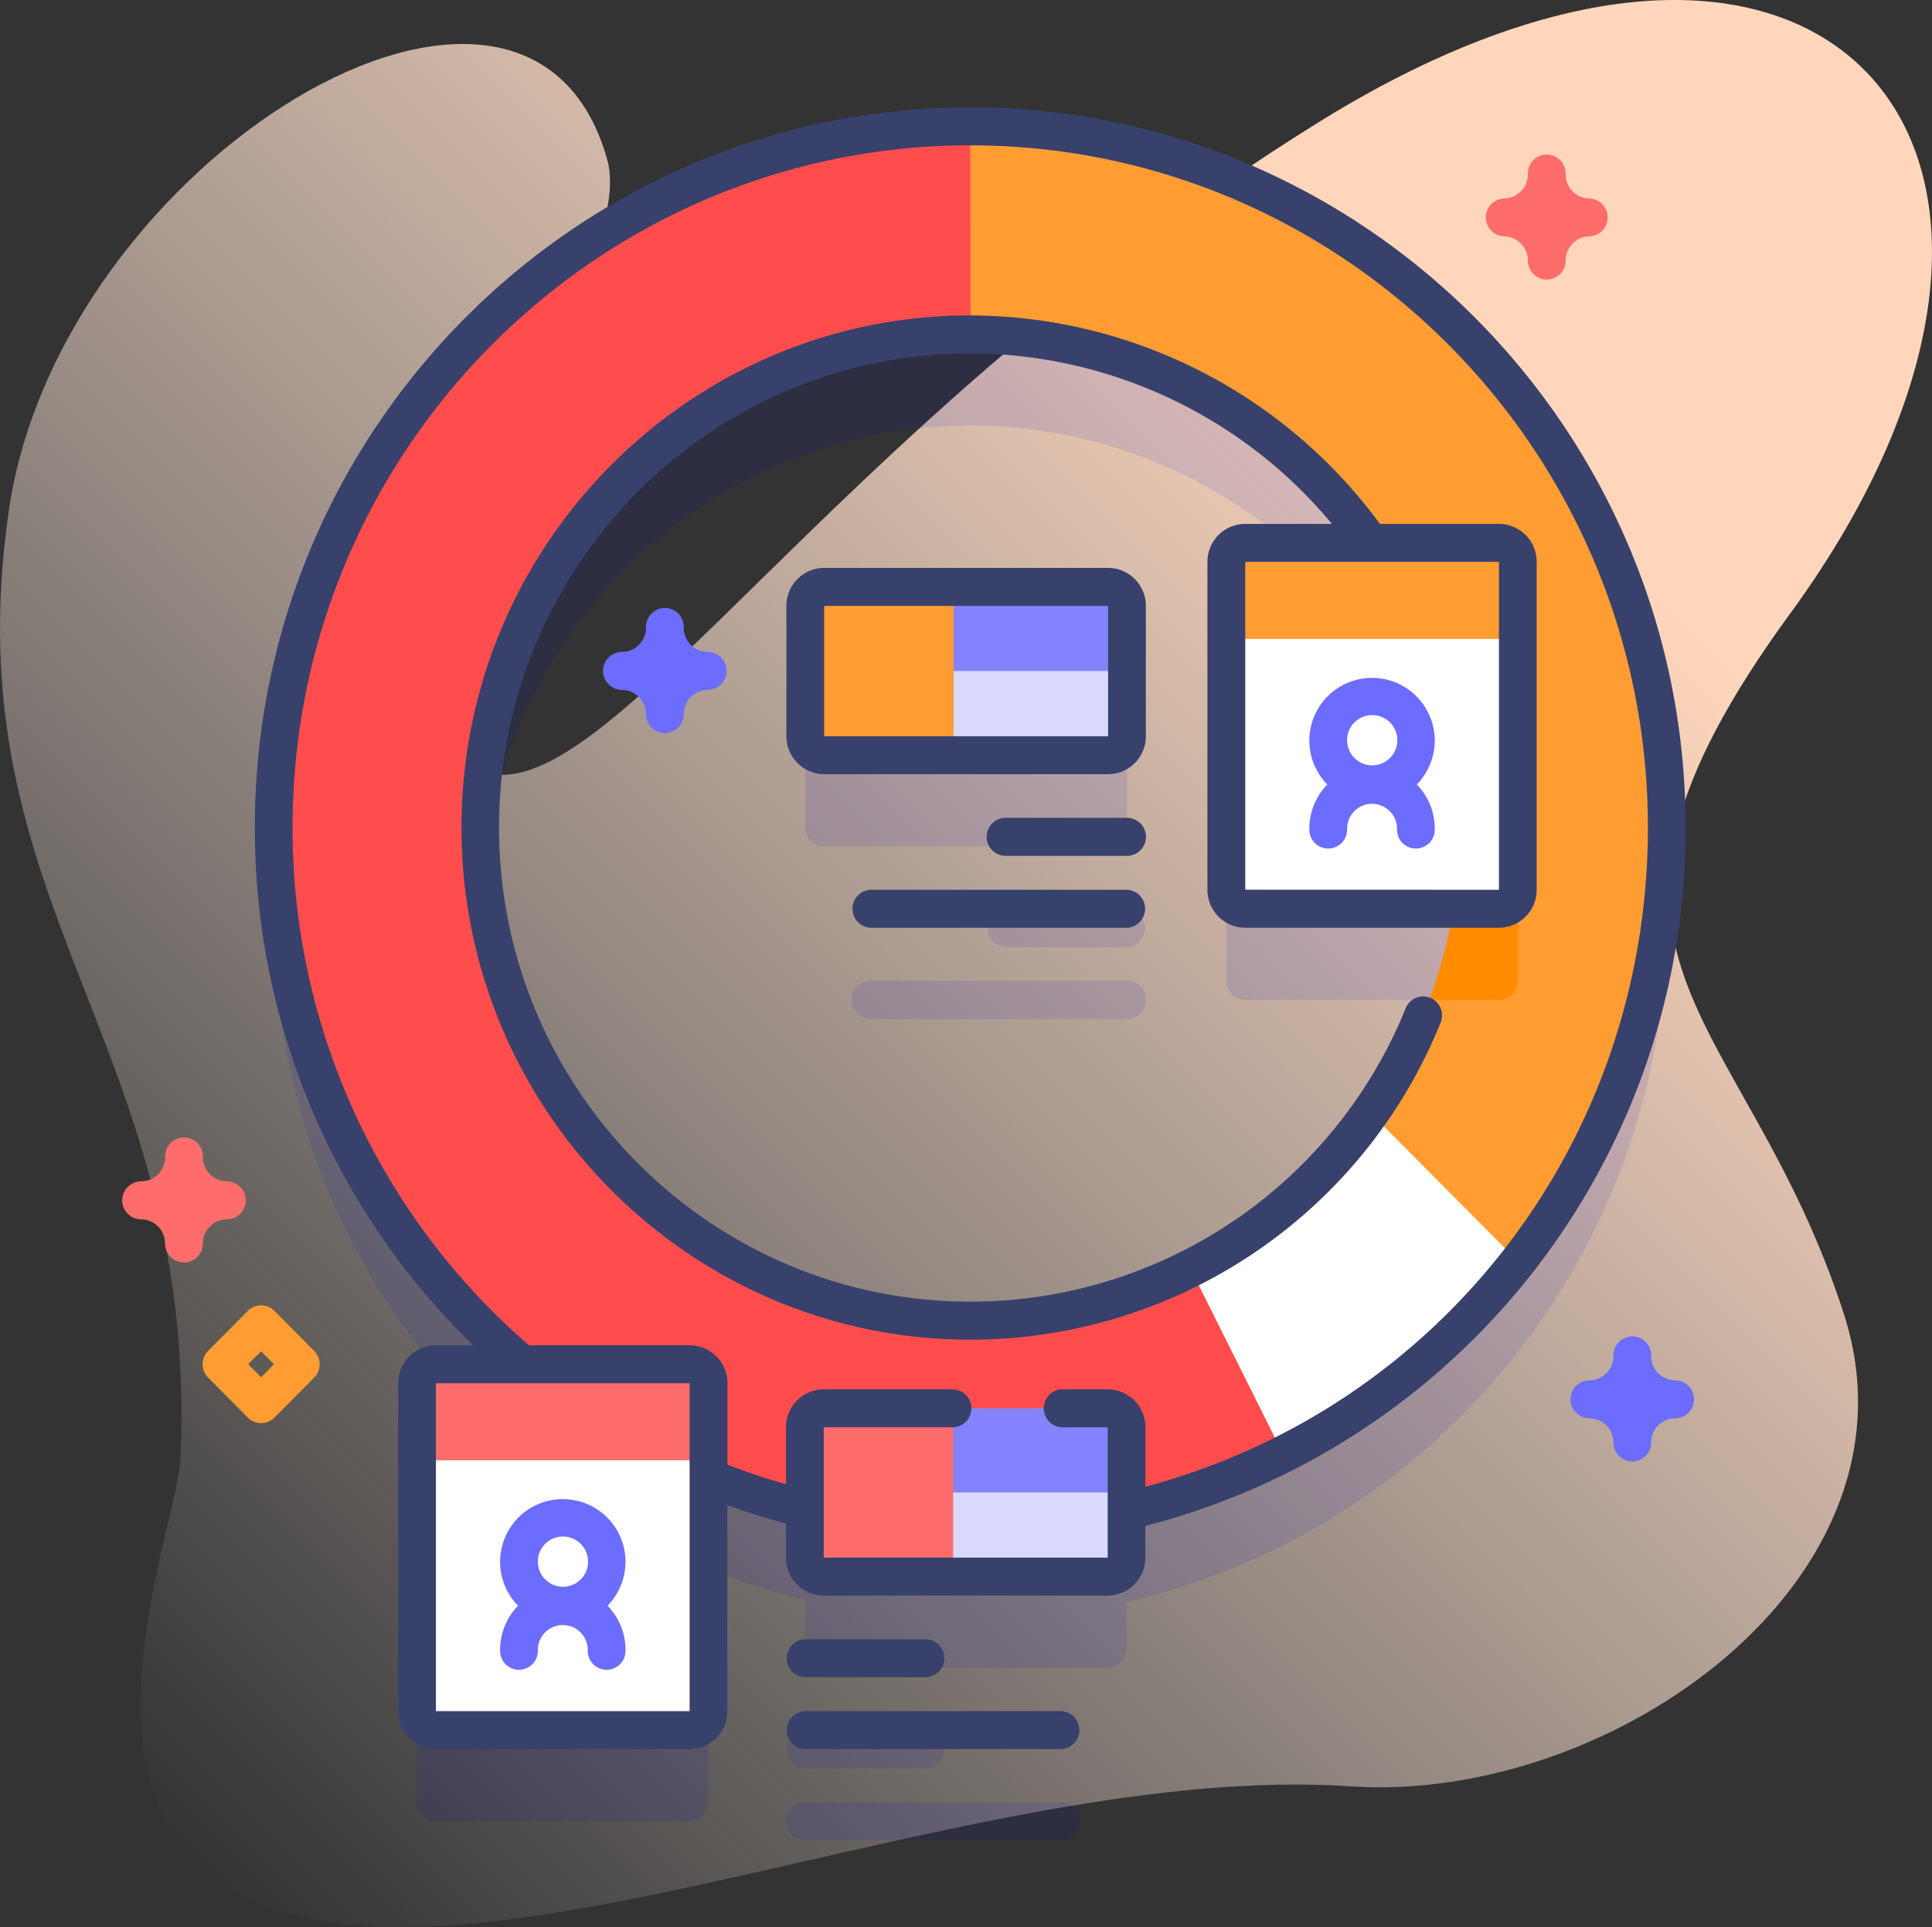 <svg xmlns="http://www.w3.org/2000/svg" xmlns:xlink="http://www.w3.org/1999/xlink" viewBox="0 0 479.77 478.63"><rect x="0" y="0" width="479.77" height="478.63" fill="#333333" stroke="none"/><defs><style>.cls-1{fill:url(#Безымянный_градиент_2);}.cls-2{fill:#ff6c6c;}.cls-3{opacity:0.1;}.cls-4{fill:#00c;}.cls-5{fill:#ff4d4d;}.cls-6{fill:#fff;}.cls-7{fill:#ff9d33;}.cls-8{fill:#ff8b00;}.cls-9{fill:#6c6cff;}.cls-10{fill:#d9d9ff;}.cls-11{fill:#8383ff;}.cls-12{fill:#37416b;}</style><linearGradient id="Безымянный_градиент_2" x1="26.06" y1="-4248.64" x2="455.91" y2="-3818.8" gradientTransform="matrix(1, 0, 0, -1, 0, -3808.47)" gradientUnits="userSpaceOnUse"><stop offset="0" stop-color="#fff3ee" stop-opacity="0"/><stop offset="0.29" stop-color="#ffeade" stop-opacity="0.37"/><stop offset="0.79" stop-color="#ffd6bb"/></linearGradient></defs><g id="Слой_2" data-name="Слой 2"><g id="Слой_1-2" data-name="Слой 1"><path class="cls-1" d="M444.58,152.36c82.48-113,10.37-201.15-117-122.08C191.61,114.7,139,224.91,109.69,183.44c-25.26-35.74,50-112.54,41.05-144-19.85-70-136,.34-148.56,87.47C-12.18,226.15,49.3,258.3,44.83,362.16,44.11,378.93,16,445.74,57.74,469.63c56,32.07,183.15-32.32,277.74-25.95,64.87,4.37,143.59-51.68,122.4-117.34-25-77.38-76.21-87.81-13.3-174Z"/><path class="cls-2" d="M45.7,313.58A4.7,4.7,0,0,1,41,308.86a6,6,0,0,0-5.93-6,4.72,4.72,0,0,1,0-9.44,6,6,0,0,0,5.93-6,4.69,4.69,0,1,1,9.37,0,6,6,0,0,0,5.94,6,4.72,4.72,0,0,1,0,9.44,6,6,0,0,0-5.94,6A4.69,4.69,0,0,1,45.7,313.58Z"/><g class="cls-3"><path class="cls-4" d="M279.86,205.5V173.13a4.71,4.71,0,0,0-4.68-4.72H204.66a4.7,4.7,0,0,0-4.68,4.72V205.5a4.7,4.7,0,0,0,4.68,4.72h70.52A4.71,4.71,0,0,0,279.86,205.5Z"/><path class="cls-4" d="M240.93,54C145.4,54,68,132,68,228.18a174.28,174.28,0,0,0,61.67,133.31H108.25a4.7,4.7,0,0,0-4.69,4.72v81.42a4.7,4.7,0,0,0,4.69,4.72h63a4.69,4.69,0,0,0,4.68-4.72v-58a171.76,171.76,0,0,0,23.92,7.77v12.12a4.7,4.7,0,0,0,4.69,4.72h70.51a4.7,4.7,0,0,0,4.69-4.72V397.93c76.83-17.74,134.14-87,134.14-169.75C413.9,132,336.46,54,240.93,54Zm0,296.64c-67.19,0-121.65-54.83-121.65-122.48S173.74,105.7,240.93,105.7a121.24,121.24,0,0,1,99.34,51.78H309.21a4.69,4.69,0,0,0-4.68,4.71v81.43a4.69,4.69,0,0,0,4.68,4.72h51.72c-9.55,58-59.63,102.32-120,102.32Z"/><path class="cls-4" d="M199.87,439.22H230a4.72,4.72,0,0,0,0-9.43H199.87a4.72,4.72,0,0,0,0,9.43Z"/><path class="cls-4" d="M263.54,447.63H199.87a4.72,4.72,0,0,0,0,9.44h63.67a4.72,4.72,0,0,0,0-9.44Z"/><path class="cls-4" d="M279.86,225.78H249.74a4.72,4.72,0,0,0,0,9.43h30.12a4.72,4.72,0,0,0,0-9.43Z"/><path class="cls-4" d="M279.86,243.62H216.2a4.72,4.72,0,0,0,0,9.44h63.66a4.72,4.72,0,0,0,0-9.44Z"/></g><path class="cls-5" d="M240.93,328c-67.18,0-121.64-54.83-121.64-122.48S173.75,83.06,240.93,83.06l6.56-10.83V42.07l-6.56-10.69c-95.53,0-173,78-173,174.16s77.44,174.16,173,174.16a171.26,171.26,0,0,0,77.7-18.52l.73-13.56-12.14-24.29L295.57,315a120.47,120.47,0,0,1-54.64,13Z"/><path class="cls-6" d="M376.86,313.25a173.88,173.88,0,0,1-58.23,47.92L295.57,315a122.47,122.47,0,0,0,44.63-38.65l12.54,4.13,20.92,21.06Z"/><path class="cls-7" d="M240.93,31.38c95.53,0,173,78,173,174.16a174.14,174.14,0,0,1-37,107.71l-36.66-36.9a122.54,122.54,0,0,0,22.38-70.81c0-67.65-54.46-122.48-121.65-122.48Z"/><path class="cls-8" d="M376.91,162.2v81.42a4.69,4.69,0,0,1-4.68,4.71H354.94a123.6,123.6,0,0,0-2.09-90.85h19.38a4.7,4.7,0,0,1,4.68,4.72Z"/><path class="cls-6" d="M176,362.71V425a4.7,4.7,0,0,1-4.69,4.72h-63a4.7,4.7,0,0,1-4.69-4.72V362.71L124.19,358h31.14Z"/><path class="cls-2" d="M176,362.71V343.56a4.7,4.7,0,0,0-4.68-4.72h-63a4.71,4.71,0,0,0-4.69,4.72v19.15Z"/><path class="cls-9" d="M155.33,387.87a15.57,15.57,0,1,0-26.68,10.95,15.7,15.7,0,0,0-4.46,11,4.69,4.69,0,1,0,9.37,0,6.2,6.2,0,1,1,12.4,0,4.69,4.69,0,1,0,9.37,0,15.7,15.7,0,0,0-4.46-11A15.67,15.67,0,0,0,155.33,387.87Zm-15.57-6.24a6.24,6.24,0,1,1-6.2,6.24A6.23,6.23,0,0,1,139.76,381.63Z"/><path class="cls-10" d="M279.76,370.69v16.18a4.7,4.7,0,0,1-4.68,4.71H236.71l-4.69-10V366h36.2Z"/><path class="cls-11" d="M279.76,354.5v16.19H232v-9.51l4.69-11.4h38.37a4.7,4.7,0,0,1,4.68,4.72Z"/><path class="cls-2" d="M236.71,349.78H204.56a4.71,4.71,0,0,0-4.69,4.72v32.37a4.71,4.71,0,0,0,4.69,4.72h32.15Z"/><path class="cls-6" d="M376.92,158.7V221a4.7,4.7,0,0,1-4.69,4.71h-63a4.7,4.7,0,0,1-4.68-4.71V158.7L325.15,154h31.14Z"/><path class="cls-7" d="M376.92,158.7V139.55a4.7,4.7,0,0,0-4.69-4.72h-63a4.69,4.69,0,0,0-4.68,4.72V158.7Z"/><path class="cls-9" d="M356.29,183.85a15.57,15.57,0,1,0-26.68,11,15.68,15.68,0,0,0-4.46,11,4.69,4.69,0,1,0,9.37,0,6.2,6.2,0,1,1,12.4,0,4.69,4.69,0,1,0,9.37,0,15.68,15.68,0,0,0-4.46-11A15.68,15.68,0,0,0,356.29,183.85Zm-15.57-6.24a6.24,6.24,0,1,1-6.2,6.24A6.23,6.23,0,0,1,340.72,177.61Z"/><path class="cls-10" d="M279.87,166.67v16.19a4.71,4.71,0,0,1-4.69,4.72H236.81l-4.69-7.92V162h36.1Z"/><path class="cls-11" d="M279.87,150.49v16.18H232.12v-9.44l4.69-11.46h38.37A4.7,4.7,0,0,1,279.87,150.49Z"/><path class="cls-7" d="M236.81,145.77H204.66a4.69,4.69,0,0,0-4.68,4.72v32.37a4.69,4.69,0,0,0,4.68,4.71h32.15Z"/><path class="cls-12" d="M240.93,26.67c-98,0-177.65,80.24-177.65,178.87a179.13,179.13,0,0,0,54.17,128.59h-9.2a9.41,9.41,0,0,0-9.37,9.43V425a9.42,9.42,0,0,0,9.37,9.44h63a9.42,9.42,0,0,0,9.37-9.44V373.84q7.19,2.61,14.55,4.58v8.45a9.41,9.41,0,0,0,9.37,9.43h70.51a9.41,9.41,0,0,0,9.37-9.43V379A178.73,178.73,0,0,0,418.59,205.54c0-98.63-79.7-178.87-177.66-178.87ZM108.25,425V343.56h63V425Zm176.19-55.73V354.5a9.41,9.41,0,0,0-9.37-9.43H263.7a4.72,4.72,0,0,0,0,9.43h11.37v32.37H204.56V354.5h32.15a4.72,4.72,0,0,0,0-9.43H204.56a9.41,9.41,0,0,0-9.37,9.43v14.14c-4.91-1.39-9.78-3-14.55-4.86V343.56a9.41,9.41,0,0,0-9.37-9.43H131.36A169.62,169.62,0,0,1,72.65,205.54c0-93.43,75.49-169.44,168.28-169.44s168.29,76,168.29,169.44c0,77.5-51,144-124.78,163.72Z"/><path class="cls-12" d="M199.87,416.58H230a4.72,4.72,0,0,0,0-9.43H199.87a4.72,4.72,0,0,0,0,9.43Z"/><path class="cls-12" d="M263.53,425H199.87a4.72,4.72,0,0,0,0,9.43h63.66a4.72,4.72,0,0,0,0-9.43Z"/><path class="cls-12" d="M372.23,130.12H342.66A126.56,126.56,0,0,0,240.93,78.34c-69.66,0-126.33,57.06-126.33,127.2s56.67,127.2,126.33,127.2A126,126,0,0,0,357.75,254a4.74,4.74,0,0,0-2.55-6.16,4.69,4.69,0,0,0-6.12,2.56A116.62,116.62,0,0,1,240.93,323.3c-64.49,0-117-52.83-117-117.76s52.47-117.77,117-117.77a117.17,117.17,0,0,1,89.82,42.35H309.21a9.41,9.41,0,0,0-9.37,9.43V221a9.41,9.41,0,0,0,9.37,9.43h63A9.41,9.41,0,0,0,381.6,221V139.55a9.41,9.41,0,0,0-9.37-9.43Zm-63,90.86V139.55h63V221Z"/><path class="cls-12" d="M284.55,150.49a9.42,9.42,0,0,0-9.37-9.44H204.66a9.42,9.42,0,0,0-9.37,9.44v32.37a9.41,9.41,0,0,0,9.37,9.43h70.52a9.41,9.41,0,0,0,9.37-9.43Zm-79.89,32.37V150.49h70.52v32.37Z"/><path class="cls-12" d="M279.86,203.13H249.74a4.72,4.72,0,0,0,0,9.44h30.12a4.72,4.72,0,0,0,0-9.44Z"/><path class="cls-12" d="M279.86,221H216.2a4.72,4.72,0,0,0,0,9.43h63.66a4.72,4.72,0,0,0,0-9.43Z"/><path class="cls-2" d="M384.1,69.43a4.69,4.69,0,0,1-4.68-4.71,6,6,0,0,0-5.94-6,4.72,4.72,0,0,1,0-9.43,6,6,0,0,0,5.94-6,4.69,4.69,0,1,1,9.37,0,6,6,0,0,0,5.93,6,4.72,4.72,0,0,1,0,9.43,6,6,0,0,0-5.93,6A4.7,4.7,0,0,1,384.1,69.43Z"/><path class="cls-9" d="M405.34,363a4.69,4.69,0,0,1-4.68-4.72,6,6,0,0,0-5.94-6,4.72,4.72,0,0,1,0-9.44,6,6,0,0,0,5.94-6,4.69,4.69,0,1,1,9.37,0,6,6,0,0,0,5.93,6,4.72,4.72,0,0,1,0,9.44,6,6,0,0,0-5.93,6A4.7,4.7,0,0,1,405.34,363Z"/><path class="cls-9" d="M165.1,182.08a4.7,4.7,0,0,1-4.68-4.72,6,6,0,0,0-5.94-6,4.72,4.72,0,0,1,0-9.44,6,6,0,0,0,5.94-6,4.69,4.69,0,1,1,9.37,0,6,6,0,0,0,5.93,6,4.72,4.72,0,0,1,0,9.44,6,6,0,0,0-5.93,6,4.7,4.7,0,0,1-4.69,4.72Z"/><path class="cls-7" d="M64.84,353.47a4.64,4.64,0,0,1-3.31-1.38l-9.84-9.91a4.74,4.74,0,0,1,0-6.67l9.84-9.91a4.66,4.66,0,0,1,6.62,0L78,335.51a4.74,4.74,0,0,1,0,6.67l-9.84,9.91A4.64,4.64,0,0,1,64.84,353.47Zm-3.21-14.63,3.21,3.24,3.21-3.24-3.21-3.23Z"/></g></g></svg>